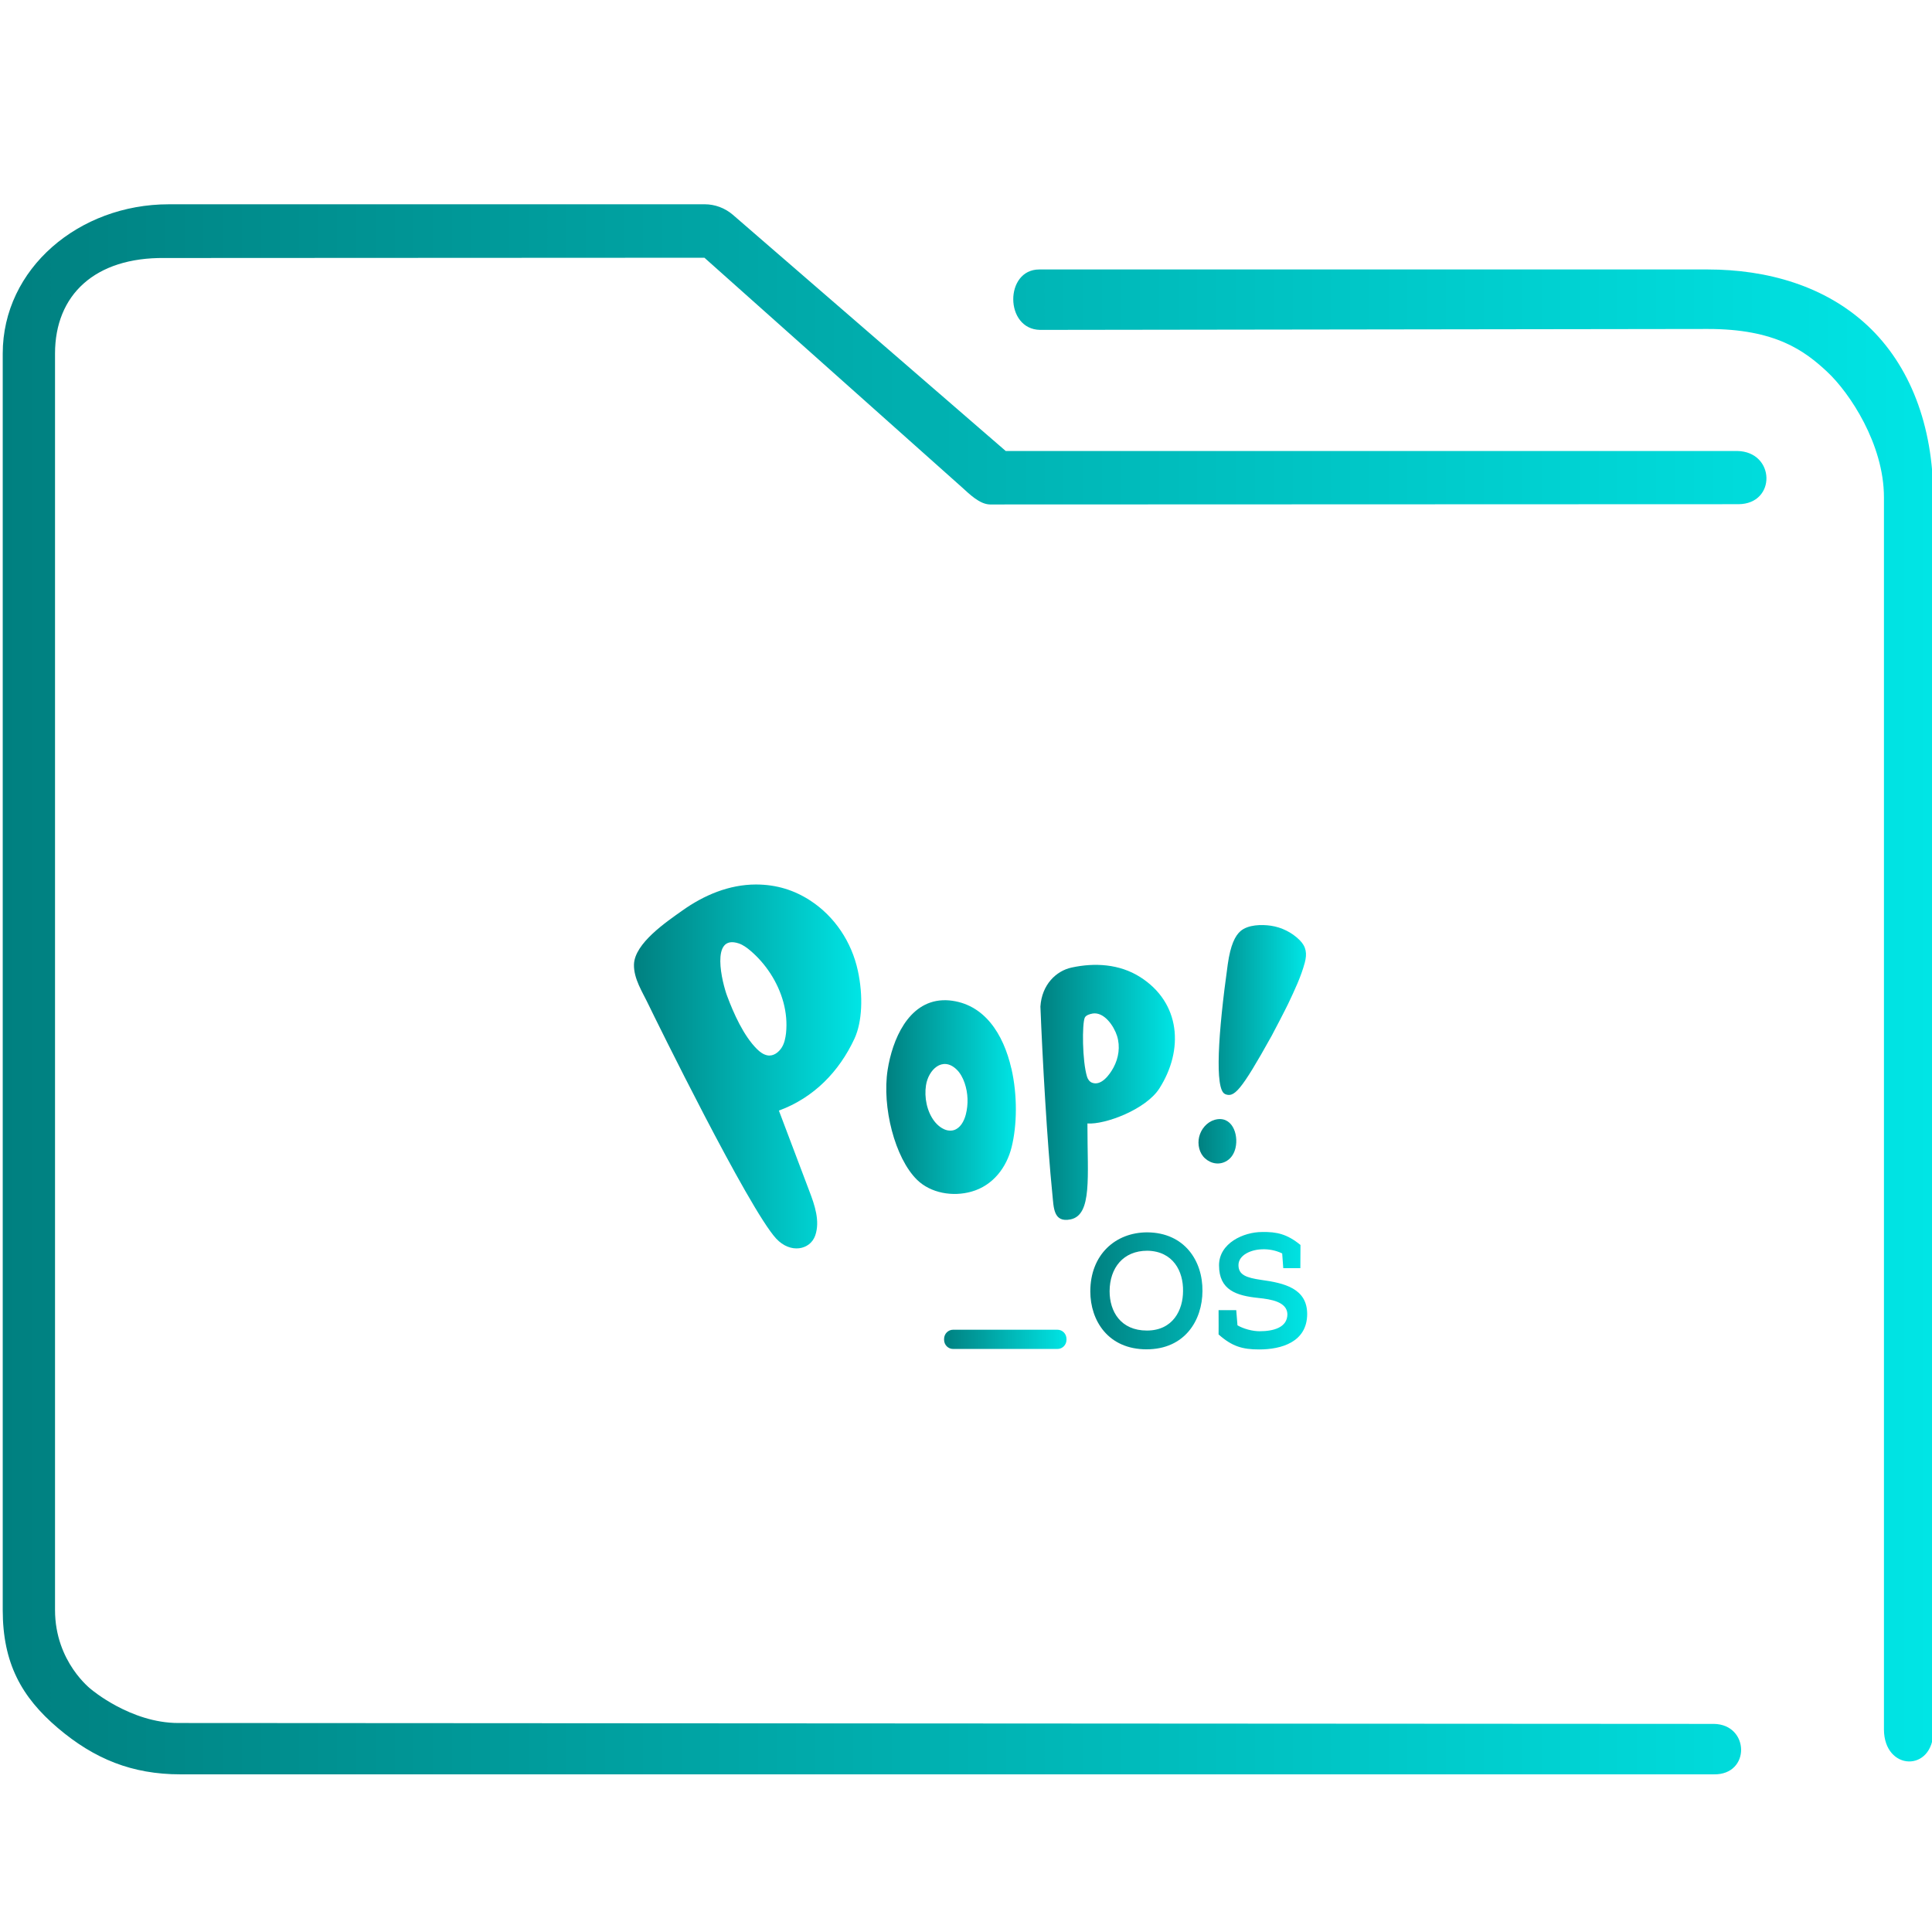 <?xml version="1.0" encoding="UTF-8" standalone="no"?>
<svg
   xmlns:dc="http://purl.org/dc/elements/1.1/"
   xmlns:cc="http://creativecommons.org/ns#"
   xmlns:rdf="http://www.w3.org/1999/02/22-rdf-syntax-ns#"
   xmlns:svg="http://www.w3.org/2000/svg"
   xmlns="http://www.w3.org/2000/svg"
   xmlns:xlink="http://www.w3.org/1999/xlink"
   xmlns:sodipodi="http://sodipodi.sourceforge.net/DTD/sodipodi-0.dtd"
   xmlns:inkscape="http://www.inkscape.org/namespaces/inkscape"
   width="64"
   version="1.1"
   height="64"
   id="svg15"
   sodipodi:docname="folder-Pop_OS.svg"
   inkscape:version="1.0.2 (e86c870879, 2021-01-15)">
  <sodipodi:namedview
     pagecolor="#ffffff"
     bordercolor="#666666"
     borderopacity="1"
     objecttolerance="10"
     gridtolerance="10"
     guidetolerance="10"
     inkscape:pageopacity="0"
     inkscape:pageshadow="2"
     inkscape:window-width="1920"
     inkscape:window-height="1007"
     id="namedview17"
     showgrid="true"
     inkscape:zoom="9.8125"
     inkscape:cx="32"
     inkscape:cy="32"
     inkscape:window-x="0"
     inkscape:window-y="0"
     inkscape:window-maximized="1"
     inkscape:current-layer="layer1"
     inkscape:document-rotation="0">
    <inkscape:grid
       type="xygrid"
       id="grid850" />
  </sodipodi:namedview>
  <defs
     id="defs5455">
    <linearGradient
       inkscape:collect="always"
       xlink:href="#linearGradient836"
       id="linearGradient838"
       x1="6"
       y1="50"
       x2="94.006"
       y2="50"
       gradientUnits="userSpaceOnUse"
       gradientTransform="matrix(0.978,0,0,1,64.251,974.473)" />
    <linearGradient
       inkscape:collect="always"
       id="linearGradient836">
      <stop
         style="stop-color:#008080;stop-opacity:1"
         offset="0"
         id="stop832" />
      <stop
         style="stop-color:#00e5e5;stop-opacity:1"
         offset="1"
         id="stop834" />
    </linearGradient>
    <linearGradient
       inkscape:collect="always"
       xlink:href="#linearGradient836"
       id="linearGradient926"
       x1="423.318"
       y1="517.204"
       x2="426.556"
       y2="517.204"
       gradientUnits="userSpaceOnUse"
       gradientTransform="matrix(1.1,0,0,1.1,-41.378,-50.542)" />
    <linearGradient
       inkscape:collect="always"
       xlink:href="#linearGradient836"
       id="linearGradient928"
       x1="413.917"
       y1="518.795"
       x2="417.819"
       y2="518.795"
       gradientUnits="userSpaceOnUse"
       gradientTransform="matrix(1.1,0,0,1.1,-41.378,-50.542)" />
    <linearGradient
       inkscape:collect="always"
       xlink:href="#linearGradient836"
       id="linearGradient930"
       x1="418.558"
       y1="518.653"
       x2="422.609"
       y2="518.653"
       gradientUnits="userSpaceOnUse"
       gradientTransform="matrix(1.1,0,0,1.1,-41.378,-50.542)" />
    <linearGradient
       inkscape:collect="always"
       xlink:href="#linearGradient836"
       id="linearGradient932"
       x1="406.317"
       y1="517.873"
       x2="413.163"
       y2="517.873"
       gradientUnits="userSpaceOnUse"
       gradientTransform="matrix(1.1,0,0,1.1,-41.378,-50.542)" />
    <linearGradient
       inkscape:collect="always"
       xlink:href="#linearGradient836"
       id="linearGradient934"
       x1="420.061"
       y1="524.624"
       x2="426.591"
       y2="524.624"
       gradientUnits="userSpaceOnUse"
       gradientTransform="matrix(1.1,0,0,1.1,-41.378,-50.542)" />
    <linearGradient
       inkscape:collect="always"
       xlink:href="#linearGradient836"
       id="linearGradient936"
       x1="415.657"
       y1="526.091"
       x2="419.343"
       y2="526.091"
       gradientUnits="userSpaceOnUse"
       gradientTransform="matrix(1.1,0,0,1.1,-41.378,-50.542)" />
  </defs>
  <g
     inkscape:label="Capa 1"
     inkscape:groupmode="layer"
     id="layer1"
     transform="translate(-384.571,-483.798)">
    <g
       transform="matrix(0.743,0,0,0.743,332.563,-244.613)"
       id="g4">
      <path
         style="color:#000000;font-style:normal;font-variant:normal;font-weight:normal;font-stretch:normal;font-size:medium;line-height:normal;font-family:Sans;-inkscape-font-specification:Sans;text-indent:0;text-align:start;text-decoration:none;text-decoration-line:none;letter-spacing:normal;word-spacing:normal;text-transform:none;writing-mode:lr-tb;direction:ltr;baseline-shift:baseline;text-anchor:start;display:inline;overflow:visible;visibility:visible;opacity:1;fill:url(#linearGradient838);fill-opacity:1;fill-rule:nonzero;stroke:none;stroke-width:3.956;marker:none;enable-background:accumulate"
         d="m 77.516,989.473 c -3.989,0 -7.397,2.86 -7.397,6.656 v 56.017 c 0,2.365 0.836,3.884 2.46,5.263 1.624,1.379 3.309,2.064 5.46,2.064 h 68.371 c 1.641,0.029 1.595,-2.225 3.9e-4,-2.249 l -68.466,-0.04 c -2.116,0 -3.874,-1.493 -3.874,-1.493 0,0 -1.62,-1.216 -1.62,-3.546 v -56.017 c 0,-2.616 1.779,-4.295 4.887,-4.26 l 24.067,-0.012 11.476,10.231 c 0.347,0.313 0.791,0.759 1.253,0.769 l 33.37,-0.012 c 1.702,-0.01 1.648,-2.344 -0.054,-2.372 h -32.613 l -12.165,-10.531 c -0.351,-0.302 -0.795,-0.467 -1.253,-0.469 z m 38.818,2.906 c -1.553,-0.004 -1.556,2.671 0.039,2.694 l 29.763,-0.041 c 3.016,-0.004 4.322,0.973 5.326,1.91 1.004,0.937 2.53,3.23 2.53,5.593 v 54.938 c 0.009,1.859 2.198,1.92 2.205,0.064 l -0.006,-55.002 c -3.1e-4,-3.21 -1.05,-5.898 -2.934,-7.656 -1.884,-1.758 -4.45,-2.5 -7.122,-2.5 h -29.618 c -0.061,-0.003 -0.122,-0.003 -0.183,0 z"
         id="path2-3"
         sodipodi:nodetypes="sssssccscsssccccccccsccsssccssscc" />
    </g>
    <path
       style="fill:url(#linearGradient926);fill-opacity:1;stroke-width:0.022"
       id="path2-3-3"
       d="m 425.499,521.824 c -0.041,0.174 -0.129,0.327 -0.28,0.424 -0.237,0.152 -0.525,0.108 -0.729,-0.077 -0.192,-0.171 -0.256,-0.462 -0.196,-0.712 0.062,-0.262 0.26,-0.492 0.514,-0.565 0.566,-0.16 0.8,0.468 0.691,0.93 z m -0.346,-1.785 c -0.351,-0.143 -0.23,-2.022 0.09,-4.303 0.09,-0.637 0.245,-0.939 0.419,-1.092 0.25,-0.218 0.703,-0.226 1.011,-0.18 0.353,0.052 0.691,0.22 0.947,0.473 0.226,0.224 0.252,0.453 0.174,0.75 -0.127,0.473 -0.344,0.925 -0.553,1.367 -0.049,0.108 -0.482,0.945 -0.54,1.048 -1.043,1.877 -1.252,2.059 -1.549,1.939 z" />
    <path
       style="fill:url(#linearGradient928);fill-opacity:1;stroke-width:0.022"
       id="path4"
       d="m 418.075,519.193 c 0.206,0.901 0.185,1.89 0.008,2.602 -0.166,0.673 -0.615,1.275 -1.33,1.477 -0.626,0.178 -1.355,0.048 -1.803,-0.391 -0.736,-0.721 -1.166,-2.413 -0.975,-3.642 0.155,-0.987 0.675,-2.251 1.818,-2.306 0.073,-0.004 0.146,-0.002 0.219,0.004 1.164,0.108 1.798,1.11 2.061,2.255 z m -2.104,2.051 c 0.064,0.011 0.129,0.011 0.194,-0.008 0.217,-0.064 0.342,-0.295 0.4,-0.519 0.088,-0.341 0.075,-0.708 -0.039,-1.042 -0.058,-0.169 -0.144,-0.334 -0.275,-0.457 -0.462,-0.433 -0.925,0.017 -1.005,0.53 -0.062,0.4 0.028,0.864 0.273,1.187 0.114,0.149 0.278,0.279 0.452,0.31 z" />
    <path
       style="fill:url(#linearGradient930);fill-opacity:1;stroke-width:0.022"
       id="path6"
       d="m 420.594,521.103 c -0.002,1.664 0.161,2.936 -0.555,3.088 -0.581,0.121 -0.561,-0.4 -0.607,-0.837 -0.172,-1.695 -0.329,-4.51 -0.396,-6.213 0.047,-0.732 0.527,-1.18 1.026,-1.29 0.77,-0.169 1.592,-0.121 2.274,0.31 1.349,0.853 1.456,2.418 0.639,3.695 -0.447,0.697 -1.801,1.202 -2.381,1.158 z m 0.172,-3.73 c -0.084,0.013 -0.222,0.052 -0.26,0.136 -0.092,0.196 -0.086,1.437 0.075,1.958 0.026,0.086 0.084,0.167 0.168,0.198 0.305,0.114 0.581,-0.268 0.706,-0.499 0.174,-0.321 0.23,-0.699 0.12,-1.051 -0.104,-0.327 -0.424,-0.802 -0.809,-0.743 z" />
    <path
       style="fill:url(#linearGradient932);fill-opacity:1;stroke-width:0.022"
       id="path8"
       d="m 412.879,518.199 c -0.506,1.092 -1.345,1.961 -2.506,2.389 0.333,0.89 0.673,1.769 1.005,2.657 0.185,0.479 0.361,1.004 0.2,1.477 -0.168,0.484 -0.822,0.618 -1.297,0.104 -0.914,-0.994 -4.006,-7.288 -4.234,-7.761 -0.194,-0.407 -0.484,-0.842 -0.475,-1.312 0.015,-0.708 1.086,-1.424 1.601,-1.791 0.719,-0.512 1.549,-0.862 2.437,-0.864 0.693,0 1.284,0.193 1.809,0.536 0.805,0.528 1.364,1.369 1.57,2.321 0.181,0.837 0.142,1.695 -0.11,2.244 m -2.356,-1.196 c -0.181,-0.67 -0.589,-1.288 -1.104,-1.721 -0.112,-0.094 -0.232,-0.182 -0.372,-0.231 -0.964,-0.323 -0.546,1.323 -0.389,1.739 0.217,0.582 0.546,1.319 0.987,1.758 0.097,0.097 0.211,0.182 0.342,0.209 0.2,0.042 0.385,-0.101 0.486,-0.268 0.084,-0.138 0.116,-0.303 0.136,-0.464 0.036,-0.341 0.004,-0.688 -0.086,-1.022 z" />
    <path
       style="fill:url(#linearGradient934);fill-opacity:1;stroke-width:0.022"
       id="path10"
       d="m 424.404,526.566 c -0.004,0.965 -0.581,1.93 -1.852,1.93 -1.271,0 -1.863,-0.95 -1.863,-1.919 0,-1.209 0.824,-1.956 1.889,-1.956 1.235,0.011 1.837,0.947 1.826,1.945 z m -1.826,-1.336 c -0.798,0 -1.246,0.567 -1.25,1.341 0,0.673 0.368,1.303 1.235,1.303 0.867,0 1.198,-0.684 1.198,-1.31 0.011,-0.651 -0.327,-1.319 -1.183,-1.334 z m 2.36,2.772 c 0,0.143 0.004,-0.679 0,-0.804 h 0.585 l 0.041,0.503 c 0.192,0.112 0.488,0.196 0.731,0.196 0.452,0 0.923,-0.117 0.923,-0.567 -0.015,-0.409 -0.54,-0.492 -0.964,-0.536 -0.721,-0.075 -1.301,-0.255 -1.301,-1.081 0,-0.736 0.815,-1.103 1.422,-1.103 0.488,-0.011 0.835,0.068 1.276,0.429 0,0.297 -0.004,0.473 -0.004,0.769 h -0.566 l -0.036,-0.488 c -0.228,-0.112 -0.463,-0.143 -0.643,-0.138 -0.389,0.004 -0.805,0.191 -0.805,0.525 0,0.328 0.269,0.418 0.746,0.488 0.779,0.106 1.53,0.286 1.53,1.134 -0.004,0.928 -0.856,1.171 -1.588,1.171 -0.557,0.002 -0.906,-0.104 -1.347,-0.497 z"
       inkscape:connector-curvature="0" />
    <path
       style="fill:url(#linearGradient936);fill-opacity:1;stroke-width:0.022"
       id="path12"
       d="m 419.9,528.179 c 0,0.169 -0.133,0.305 -0.299,0.305 h -3.457 c -0.166,0 -0.299,-0.136 -0.299,-0.305 v -0.026 c 0,-0.169 0.133,-0.306 0.299,-0.306 h 3.457 c 0.166,0 0.299,0.136 0.299,0.306 z"
       inkscape:connector-curvature="0" />
  </g>
</svg>
